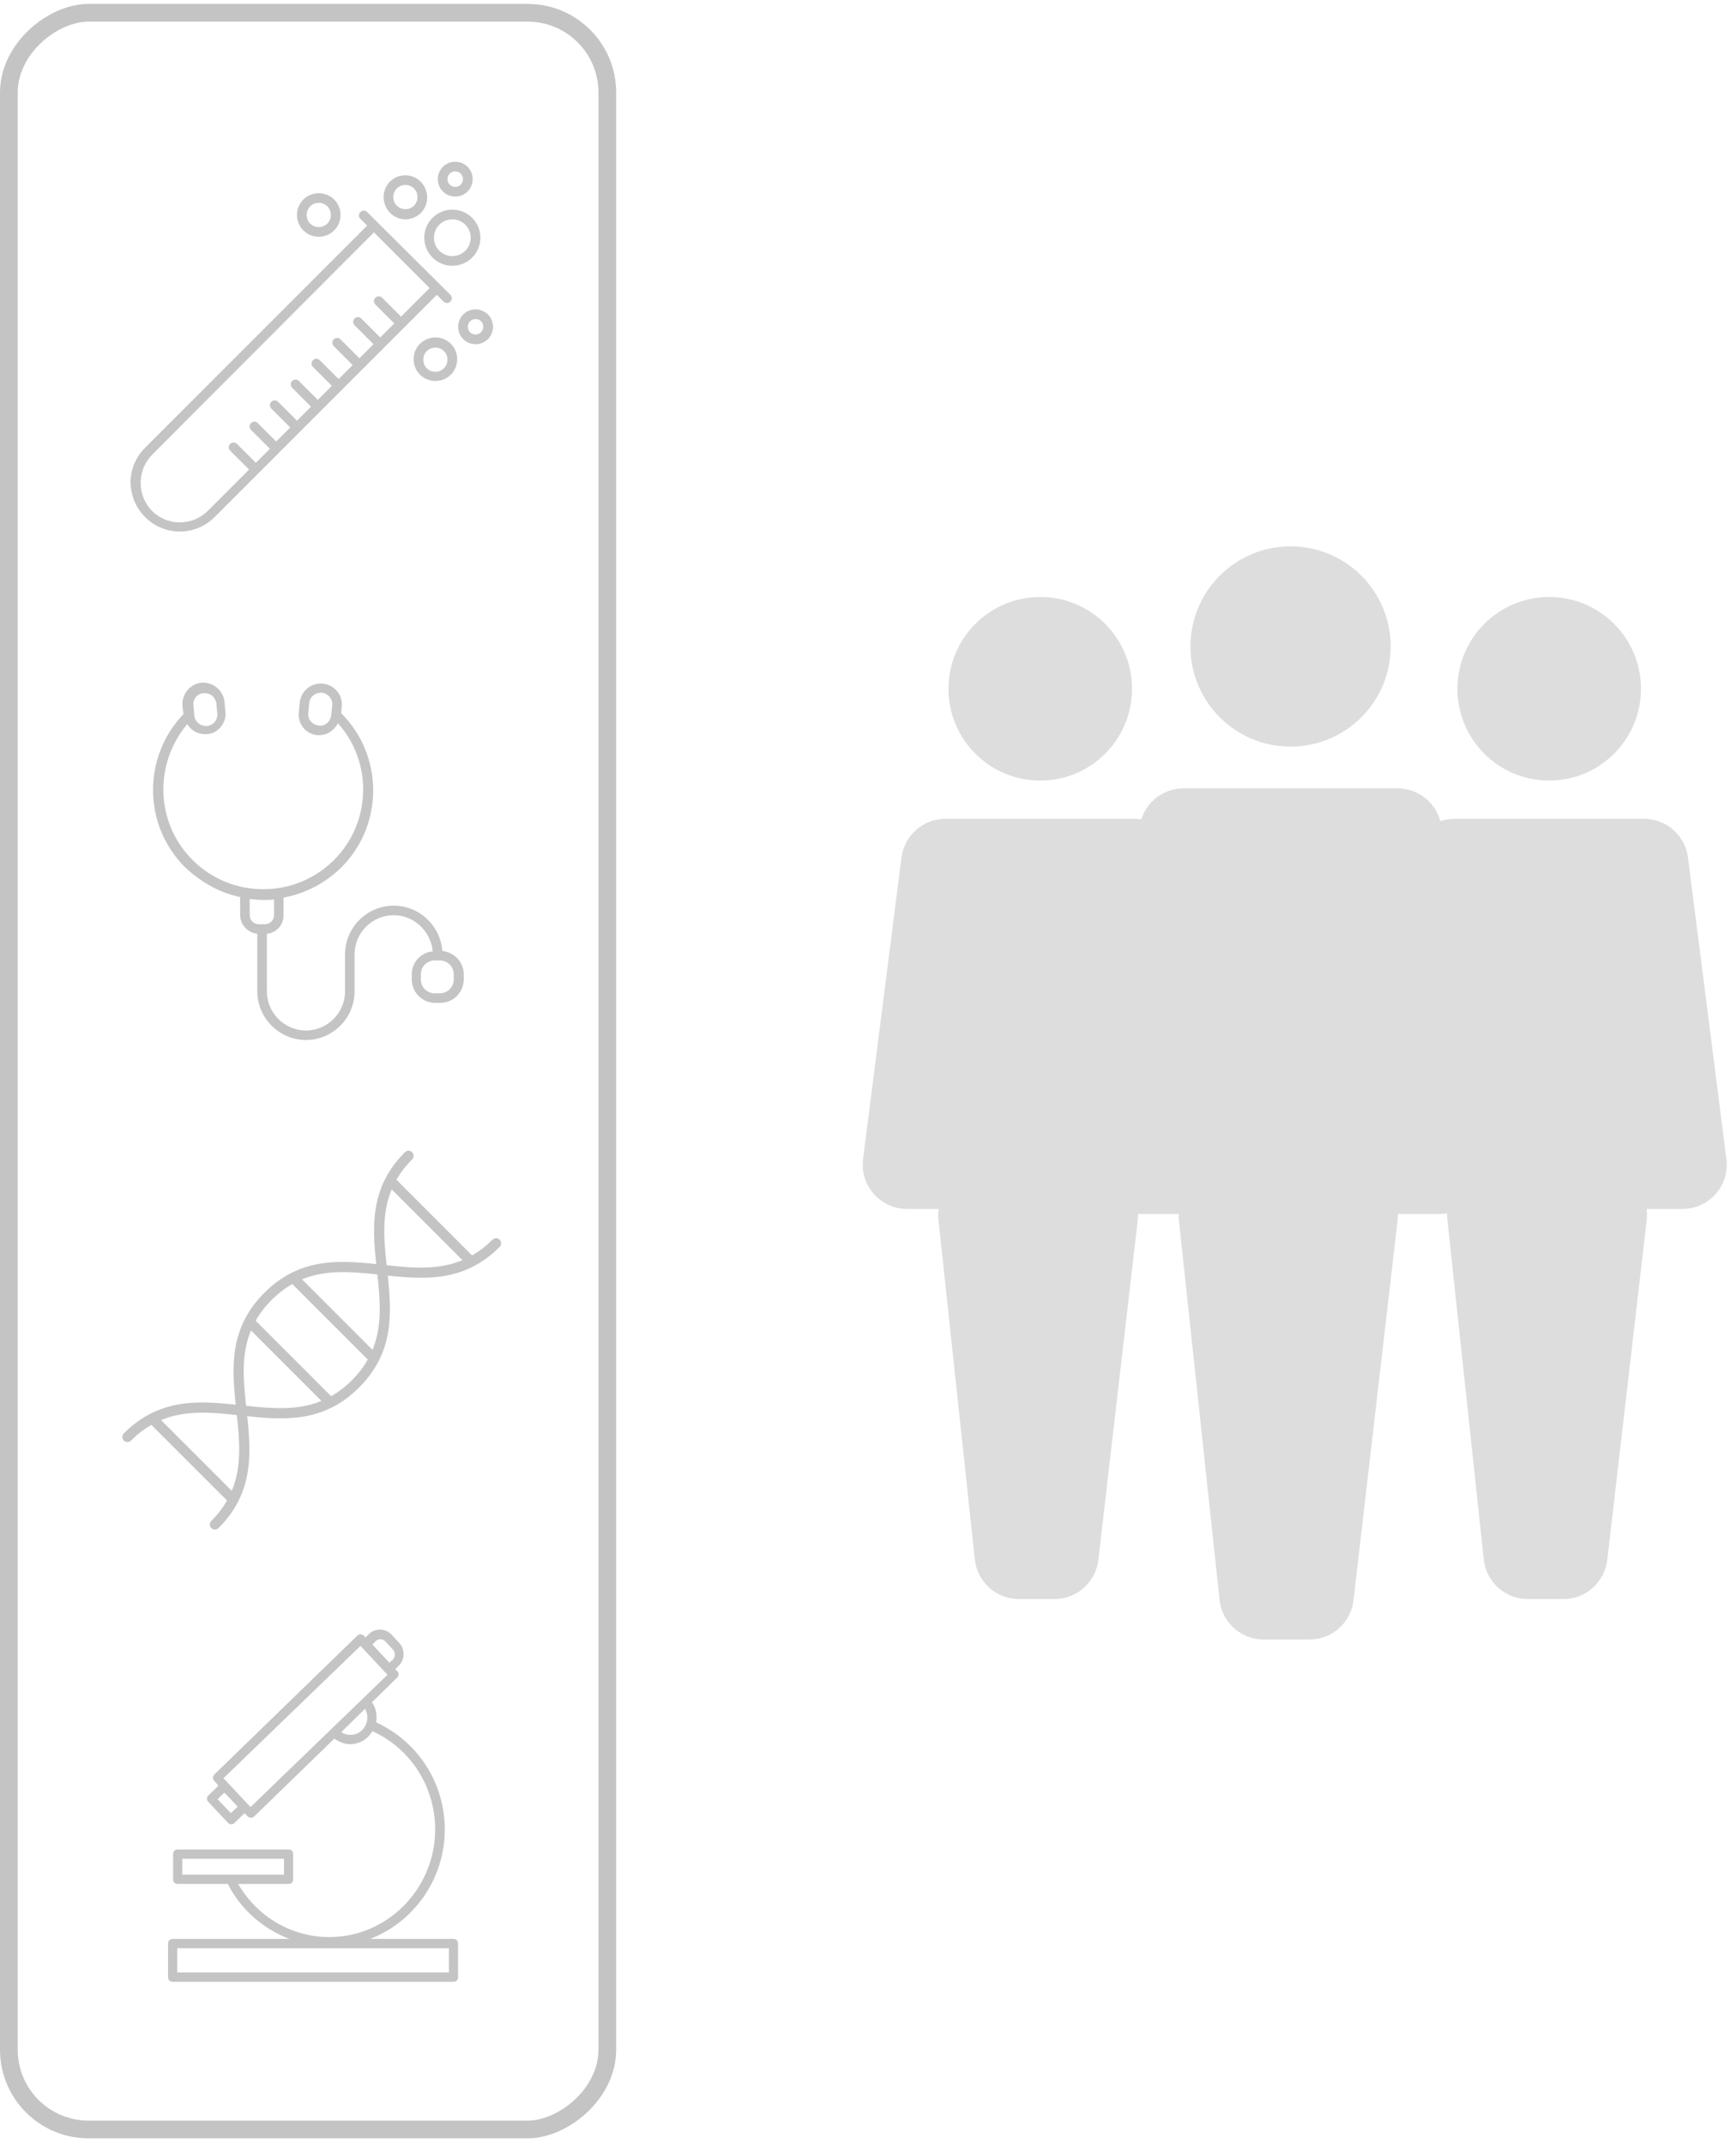 <svg width="196" height="242" viewBox="0 0 196 242" fill="none" xmlns="http://www.w3.org/2000/svg">
<circle cx="145.708" cy="72.978" r="11.304" fill="#DDDDDD"/>
<path d="M128.666 93.359C128.985 90.862 131.109 88.992 133.626 88.992H157.79C160.307 88.992 162.431 90.862 162.749 93.359L167.598 131.401C167.979 134.389 165.65 137.033 162.638 137.033H128.778C125.765 137.033 123.437 134.389 123.818 131.401L128.666 93.359Z" fill="#DDDDDD"/>
<path d="M133.113 137.856C132.796 134.9 135.112 132.323 138.084 132.323H152.811C155.801 132.323 158.122 134.93 157.777 137.9L152.815 180.651C152.523 183.172 150.387 185.075 147.849 185.075H142.665C140.11 185.075 137.966 183.148 137.693 180.607L133.113 137.856Z" fill="#DDDDDD"/>
<circle cx="117.448" cy="77.752" r="10.362" fill="#DDDDDD"/>
<path d="M101.78 96.799C102.099 94.302 104.223 92.431 106.74 92.431H128.156C130.673 92.431 132.798 94.302 133.116 96.799L137.454 130.837C137.835 133.825 135.507 136.469 132.494 136.469H102.402C99.39 136.469 97.061 133.825 97.442 130.837L101.78 96.799Z" fill="#DDDDDD"/>
<path d="M105.952 137.685C105.635 134.729 107.951 132.152 110.924 132.152H123.491C126.481 132.152 128.803 134.758 128.458 137.728L124.006 176.084C123.713 178.605 121.578 180.507 119.039 180.507H115.033C112.478 180.507 110.334 178.581 110.062 176.04L105.952 137.685Z" fill="#DDDDDD"/>
<circle cx="174.91" cy="77.752" r="10.362" fill="#DDDDDD"/>
<path d="M159.242 96.799C159.56 94.302 161.685 92.431 164.202 92.431H185.617C188.135 92.431 190.259 94.302 190.577 96.799L194.916 130.837C195.296 133.825 192.968 136.469 189.956 136.469H159.863C156.851 136.469 154.523 133.825 154.904 130.837L159.242 96.799Z" fill="#DDDDDD"/>
<path d="M163.413 137.685C163.097 134.729 165.413 132.152 168.385 132.152H180.953C183.943 132.152 186.264 134.758 185.919 137.728L181.467 176.084C181.175 178.605 179.039 180.507 176.501 180.507H172.495C169.939 180.507 167.795 178.581 167.523 176.04L163.413 137.685Z" fill="#DDDDDD"/>
<path d="M16.373 58.362C17.466 59.455 18.887 60.001 20.307 60.001C21.728 60.001 23.149 59.455 24.241 58.362L49.322 33.282L50.087 34.047C50.196 34.156 50.36 34.211 50.469 34.211C50.578 34.211 50.742 34.156 50.852 34.047C51.07 33.828 51.07 33.5 50.852 33.282L41.453 23.938C41.235 23.72 40.907 23.72 40.688 23.938C40.47 24.157 40.47 24.485 40.688 24.703L41.453 25.468L16.373 50.548C15.335 51.587 14.734 53.007 14.734 54.483C14.789 55.958 15.335 57.324 16.373 58.362ZM17.193 51.313L42.218 26.233L48.502 32.517L45.278 35.741L43.147 33.61C42.929 33.391 42.601 33.391 42.382 33.61C42.164 33.828 42.164 34.156 42.382 34.375L44.513 36.506L42.929 38.09L40.798 35.959C40.579 35.741 40.251 35.741 40.033 35.959C39.814 36.178 39.814 36.506 40.033 36.724L42.164 38.855L40.579 40.44L38.448 38.309C38.23 38.09 37.902 38.09 37.683 38.309C37.465 38.527 37.465 38.855 37.683 39.074L39.814 41.205L38.23 42.789L36.099 40.658C35.88 40.44 35.552 40.44 35.334 40.658C35.115 40.877 35.115 41.205 35.334 41.423L37.465 43.554L35.88 45.139L33.749 43.008C33.53 42.789 33.203 42.789 32.984 43.008C32.766 43.227 32.766 43.554 32.984 43.773L35.115 45.904L33.53 47.489L31.399 45.358C31.181 45.139 30.853 45.139 30.634 45.358C30.416 45.576 30.416 45.904 30.634 46.123L32.766 48.254L31.181 49.838L29.105 47.762C28.886 47.543 28.558 47.543 28.34 47.762C28.121 47.98 28.121 48.308 28.34 48.527L30.471 50.658L28.886 52.242L26.755 50.111C26.536 49.893 26.209 49.893 25.99 50.111C25.771 50.33 25.771 50.658 25.99 50.876L28.121 53.007L23.477 57.652C21.728 59.4 18.941 59.4 17.193 57.706C16.373 56.887 15.881 55.739 15.881 54.537C15.881 53.335 16.319 52.188 17.193 51.313Z" fill="#C4C4C4"/>
<path d="M45.77 24.758C47.136 24.758 48.229 23.665 48.229 22.299C48.229 20.933 47.136 19.786 45.77 19.786C44.404 19.786 43.311 20.879 43.311 22.245C43.311 23.611 44.404 24.758 45.77 24.758ZM45.77 20.879C46.535 20.879 47.136 21.48 47.136 22.245C47.136 23.01 46.535 23.611 45.77 23.611C45.005 23.611 44.404 23.01 44.404 22.245C44.404 21.48 45.005 20.879 45.77 20.879Z" fill="#C4C4C4"/>
<path d="M35.989 26.725C37.355 26.725 38.448 25.633 38.448 24.267C38.448 22.9 37.355 21.808 35.989 21.808C34.623 21.808 33.53 22.9 33.53 24.267C33.53 25.633 34.623 26.725 35.989 26.725ZM35.989 22.9C36.754 22.9 37.355 23.502 37.355 24.267C37.355 25.031 36.754 25.633 35.989 25.633C35.224 25.633 34.623 25.031 34.623 24.267C34.623 23.502 35.224 22.9 35.989 22.9Z" fill="#C4C4C4"/>
<path d="M49.158 38.09C47.792 38.09 46.699 39.183 46.699 40.549C46.699 41.915 47.792 43.008 49.158 43.008C50.524 43.008 51.617 41.915 51.617 40.549C51.617 39.183 50.524 38.09 49.158 38.09ZM49.158 41.97C48.393 41.97 47.792 41.369 47.792 40.604C47.792 39.839 48.393 39.238 49.158 39.238C49.923 39.238 50.524 39.839 50.524 40.604C50.524 41.314 49.923 41.97 49.158 41.97Z" fill="#C4C4C4"/>
<path d="M51.398 22.19C52.491 22.19 53.365 21.316 53.365 20.223C53.365 19.13 52.491 18.256 51.398 18.256C50.305 18.256 49.431 19.13 49.431 20.223C49.431 21.316 50.305 22.19 51.398 22.19ZM51.398 19.349C51.89 19.349 52.273 19.731 52.273 20.223C52.273 20.715 51.89 21.097 51.398 21.097C50.907 21.097 50.524 20.715 50.524 20.223C50.524 19.731 50.907 19.349 51.398 19.349Z" fill="#C4C4C4"/>
<path d="M53.693 34.922C52.6 34.922 51.726 35.796 51.726 36.889C51.726 37.981 52.6 38.856 53.693 38.856C54.786 38.856 55.66 37.981 55.66 36.889C55.66 35.796 54.786 34.922 53.693 34.922ZM53.693 37.763C53.201 37.763 52.819 37.38 52.819 36.889C52.819 36.397 53.201 36.014 53.693 36.014C54.185 36.014 54.567 36.397 54.567 36.889C54.567 37.326 54.185 37.763 53.693 37.763Z" fill="#C4C4C4"/>
<path d="M51.07 30.003C52.819 30.003 54.239 28.582 54.239 26.834C54.239 25.085 52.819 23.665 51.07 23.665C49.322 23.665 47.901 25.085 47.901 26.834C47.901 28.582 49.322 30.003 51.07 30.003ZM51.07 24.758C52.218 24.758 53.147 25.686 53.147 26.834C53.147 27.981 52.218 28.91 51.07 28.91C49.923 28.91 48.994 27.981 48.994 26.834C48.994 25.686 49.923 24.758 51.07 24.758Z" fill="#C4C4C4"/>
<path d="M27.116 101.266V103.309C27.116 104.385 27.977 105.299 29.053 105.407V111.914C29.053 114.925 31.529 117.399 34.543 117.399C37.557 117.399 40.033 114.925 40.033 111.914V107.719C40.033 105.299 42.025 103.309 44.447 103.309C46.761 103.309 48.645 105.138 48.86 107.396C47.515 107.504 46.492 108.633 46.492 109.978V110.569C46.492 112.021 47.676 113.204 49.129 113.204H49.721C51.175 113.204 52.359 112.021 52.359 110.569V109.978C52.359 108.58 51.282 107.504 49.937 107.343C49.721 104.493 47.353 102.234 44.447 102.234C41.433 102.234 38.957 104.708 38.957 107.719V111.914C38.957 114.334 36.965 116.324 34.543 116.324C32.121 116.324 30.13 114.334 30.13 111.914V105.407C31.206 105.299 32.014 104.439 32.014 103.309V101.32C34.436 100.889 36.696 99.706 38.526 97.932C40.84 95.619 42.132 92.5 42.132 89.22C42.132 85.939 40.84 82.82 38.526 80.508L38.58 79.809C38.742 78.518 37.827 77.335 36.481 77.174C35.189 77.012 34.005 77.98 33.844 79.271L33.736 80.4C33.682 81.046 33.844 81.637 34.22 82.121C34.597 82.605 35.189 82.928 35.781 82.982C35.889 82.982 35.943 82.982 36.05 82.982C36.589 82.982 37.073 82.82 37.504 82.444C37.773 82.229 37.988 81.96 38.149 81.637C39.979 83.681 41.002 86.316 41.002 89.112C41.002 92.124 39.818 94.974 37.719 97.071C33.305 101.481 26.147 101.481 21.733 97.071C17.535 92.877 17.374 86.208 21.141 81.745C21.572 82.444 22.325 82.874 23.133 82.874C23.24 82.874 23.294 82.874 23.402 82.874C24.048 82.82 24.586 82.498 24.963 82.014C25.34 81.53 25.555 80.884 25.447 80.293L25.34 79.163C25.178 77.873 23.994 76.959 22.702 77.066C21.41 77.227 20.495 78.41 20.603 79.701L20.711 80.615C16.082 85.455 16.136 93.145 20.872 97.878C22.756 99.653 24.855 100.782 27.116 101.266ZM49.667 108.418C50.529 108.418 51.228 109.117 51.228 109.978V110.569C51.228 111.43 50.529 112.129 49.667 112.129H49.075C48.214 112.129 47.515 111.43 47.515 110.569V109.978C47.515 109.117 48.214 108.418 49.075 108.418H49.667ZM37.504 79.647L37.396 80.777C37.342 81.099 37.181 81.422 36.911 81.637C36.642 81.852 36.319 81.96 35.943 81.906C35.62 81.852 35.297 81.691 35.081 81.422C34.866 81.153 34.758 80.831 34.812 80.454L34.92 79.325C34.974 78.679 35.566 78.195 36.212 78.195C36.266 78.195 36.319 78.195 36.373 78.195C37.073 78.303 37.611 78.948 37.504 79.647ZM28.192 101.481C28.73 101.535 29.215 101.589 29.753 101.589C30.13 101.589 30.56 101.589 30.937 101.535V103.309C30.937 103.847 30.506 104.331 29.915 104.331H29.215C28.677 104.331 28.192 103.901 28.192 103.309V101.481ZM22.971 78.249C23.025 78.249 23.079 78.249 23.133 78.249C23.402 78.249 23.725 78.357 23.94 78.518C24.209 78.733 24.371 79.056 24.424 79.379L24.532 80.508C24.586 80.831 24.478 81.207 24.263 81.476C24.048 81.745 23.725 81.906 23.402 81.96C22.702 82.014 22.056 81.53 21.949 80.831L21.841 79.647C21.733 78.948 22.272 78.303 22.971 78.249Z" fill="#C4C4C4"/>
<path d="M18.976 223.184C18.976 223.5 19.183 223.71 19.493 223.71H51.2C51.51 223.71 51.717 223.5 51.717 223.184V219.398C51.717 219.082 51.51 218.872 51.2 218.872H41.786C46.7 216.979 50.217 212.141 50.217 206.514C50.217 201.255 47.165 196.575 42.458 194.419C42.51 194.209 42.51 194.051 42.51 193.84C42.51 193.262 42.355 192.631 41.993 192.158L44.838 189.37C44.941 189.265 44.993 189.16 44.993 189.002C44.993 188.845 44.941 188.739 44.838 188.634L44.631 188.424L44.993 188.056C45.717 187.372 45.769 186.163 45.044 185.426L44.217 184.532C43.544 183.796 42.355 183.744 41.631 184.48L41.269 184.848L41.062 184.638C40.855 184.427 40.544 184.427 40.338 184.638L24.2 200.309C23.993 200.519 23.993 200.835 24.2 201.045L24.665 201.571L23.527 202.675C23.424 202.78 23.372 202.885 23.372 203.043C23.372 203.201 23.424 203.306 23.527 203.411L25.752 205.778C25.855 205.883 26.01 205.936 26.114 205.936C26.217 205.936 26.372 205.883 26.476 205.778L27.614 204.673L27.976 205.042C28.079 205.147 28.183 205.199 28.338 205.199C28.493 205.199 28.596 205.147 28.7 205.042L37.752 196.259C38.269 196.628 38.889 196.89 39.51 196.89C40.596 196.89 41.527 196.312 42.044 195.418C46.338 197.364 49.131 201.676 49.131 206.514C49.131 213.193 43.751 218.662 37.182 218.662C32.941 218.662 29.062 216.4 26.89 212.667H32.579C32.889 212.667 33.096 212.456 33.096 212.141V209.301C33.096 208.986 32.889 208.775 32.579 208.775H20.062C19.752 208.775 19.545 208.986 19.545 209.301V212.141C19.545 212.456 19.752 212.667 20.062 212.667H25.752C25.752 212.719 25.752 212.772 25.803 212.825C27.303 215.664 29.786 217.768 32.683 218.872H19.493C19.183 218.872 18.976 219.082 18.976 219.398V223.184ZM42.407 185.269C42.717 184.953 43.234 184.953 43.544 185.321L44.372 186.215C44.527 186.373 44.579 186.583 44.579 186.794C44.579 187.004 44.475 187.214 44.32 187.372L43.958 187.688L42.044 185.637L42.407 185.269ZM26.062 204.673L24.562 203.096L25.338 202.36L26.838 203.937L26.062 204.673ZM39.562 195.839C39.2 195.839 38.838 195.734 38.527 195.523L41.217 192.894C41.372 193.209 41.476 193.525 41.476 193.84C41.476 194.945 40.648 195.839 39.562 195.839ZM28.286 203.99L25.234 200.729L40.7 185.795L43.751 189.055L28.286 203.99ZM20.579 211.615V209.827H32.062V211.615H20.579ZM20.01 219.924H50.682V222.658H20.01V219.924Z" fill="#C4C4C4"/>
<path d="M13.981 161.8C13.757 162.025 13.757 162.389 13.981 162.614C14.206 162.838 14.57 162.838 14.795 162.614C15.544 161.865 16.31 161.288 17.09 160.84L25.634 169.383C25.185 170.164 24.609 170.93 23.86 171.679C23.635 171.903 23.635 172.268 23.86 172.493C24.085 172.717 24.449 172.717 24.674 172.493C28.618 168.549 28.367 164.151 27.91 159.861C32.201 160.317 36.598 160.568 40.542 156.625C44.486 152.681 44.235 148.283 43.778 143.993C48.069 144.449 52.466 144.7 56.41 140.757C56.635 140.532 56.635 140.168 56.41 139.943C56.185 139.718 55.821 139.718 55.596 139.943C54.847 140.692 54.081 141.268 53.301 141.716L44.758 133.173C45.206 132.392 45.782 131.626 46.531 130.878C46.756 130.653 46.756 130.289 46.531 130.064C46.306 129.839 45.942 129.839 45.717 130.064C41.773 134.008 42.024 138.405 42.481 142.696C38.19 142.239 33.793 141.988 29.849 145.932C25.905 149.876 26.156 154.273 26.613 158.564C22.322 158.107 17.925 157.856 13.981 161.8ZM30.663 146.746C31.426 145.983 32.207 145.4 33.002 144.948L41.525 153.471C41.074 154.267 40.491 155.048 39.728 155.811C38.965 156.574 38.184 157.156 37.389 157.608L28.866 149.085C29.317 148.289 29.9 147.508 30.663 146.746ZM44.221 134.264L52.209 142.252C49.508 143.381 46.637 143.144 43.652 142.822C43.329 139.836 43.093 136.966 44.221 134.264ZM42.607 143.867C42.928 146.835 43.164 149.689 42.058 152.377L34.097 144.415C36.785 143.31 39.639 143.546 42.607 143.867ZM28.333 150.18L36.294 158.141C33.606 159.247 30.752 159.011 27.784 158.69C27.463 155.722 27.227 152.868 28.333 150.18ZM26.739 159.735C27.062 162.72 27.298 165.59 26.17 168.292L18.181 160.304C20.883 159.176 23.754 159.412 26.739 159.735Z" fill="#C4C4C4"/>
<rect x="1" y="240.38" width="238.94" height="67.567" rx="9" transform="rotate(-90 1 240.38)" stroke="#C4C4C4" stroke-width="2"/>
</svg>
